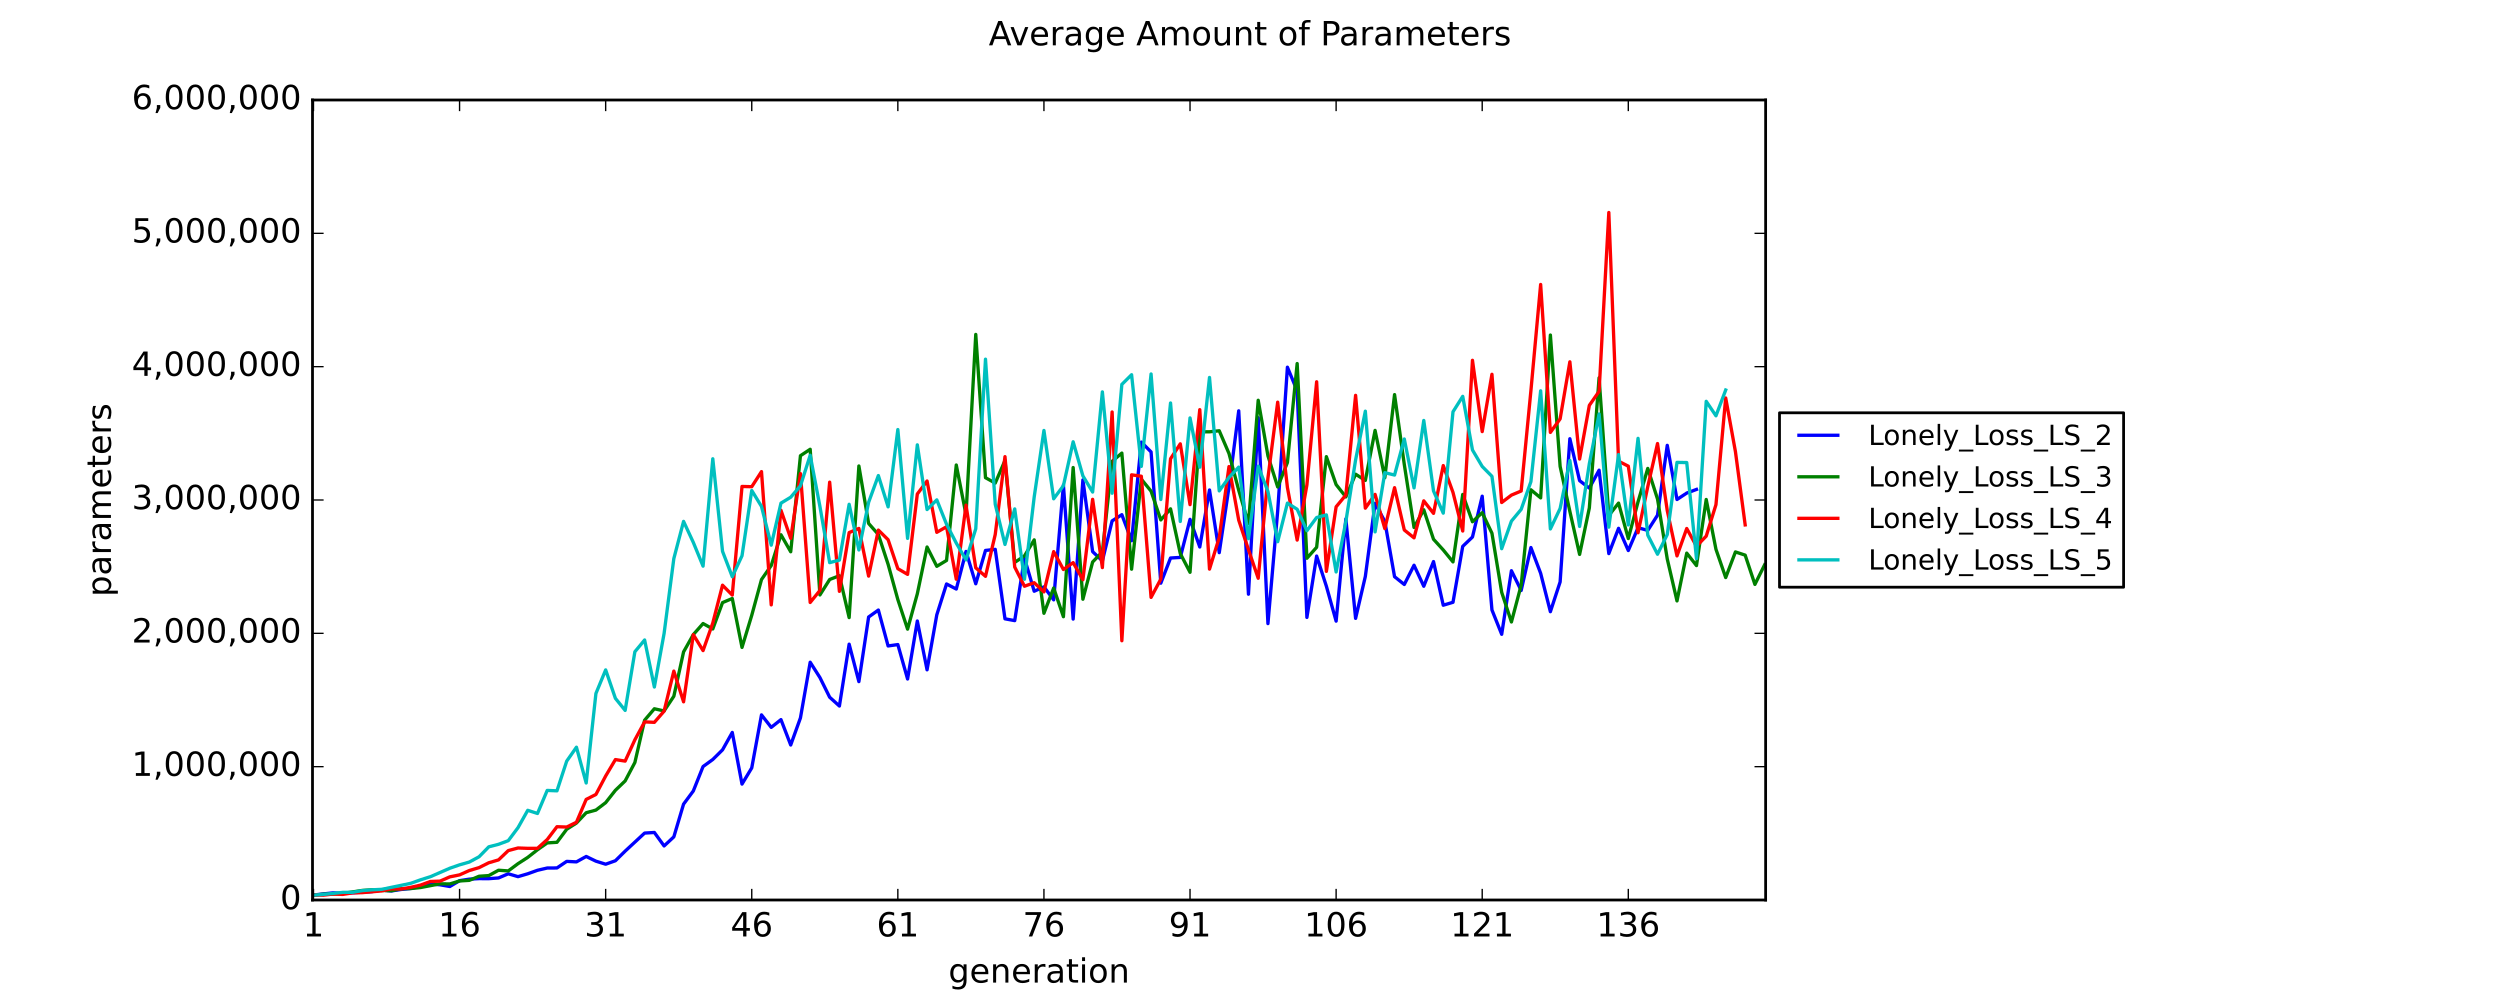 <?xml version="1.0" encoding="utf-8" standalone="no"?>
<!DOCTYPE svg PUBLIC "-//W3C//DTD SVG 1.1//EN"
  "http://www.w3.org/Graphics/SVG/1.1/DTD/svg11.dtd">
<!-- Created with matplotlib (https://matplotlib.org/) -->
<svg height="360pt" version="1.1" viewBox="0 0 900 360" width="900pt" xmlns="http://www.w3.org/2000/svg" xmlns:xlink="http://www.w3.org/1999/xlink">
 <defs>
  <style type="text/css">
*{stroke-linecap:butt;stroke-linejoin:round;}
  </style>
 </defs>
 <g id="figure_1">
  <g id="patch_1">
   <path d="M 0 360 
L 900 360 
L 900 0 
L 0 0 
z
" style="fill:#ffffff;"/>
  </g>
  <g id="axes_1">
   <g id="patch_2">
    <path d="M 112.5 324 
L 635.625 324 
L 635.625 36 
L 112.5 36 
z
" style="fill:#ffffff;"/>
   </g>
   <g id="line2d_1">
    <path clip-path="url(#p9ecda1e003)" d="M 112.851 322.206 
L 119.863 321.43 
L 123.369 321.621 
L 130.382 321.188 
L 133.888 320.985 
L 137.394 320.425 
L 140.9 320.743 
L 144.406 320.209 
L 147.913 319.84 
L 154.925 318.225 
L 158.431 318.53 
L 161.937 319.14 
L 165.444 317.042 
L 168.95 316.495 
L 172.456 316.304 
L 175.962 316.317 
L 179.468 316.062 
L 182.975 314.561 
L 186.481 315.592 
L 189.987 314.561 
L 193.493 313.302 
L 196.999 312.488 
L 200.506 312.462 
L 204.012 310.097 
L 207.518 310.275 
L 211.024 308.328 
L 214.53 310.02 
L 218.037 311.114 
L 221.543 309.868 
L 225.049 306.408 
L 232.061 299.908 
L 235.568 299.692 
L 239.074 304.538 
L 242.58 301.269 
L 246.086 289.477 
L 249.592 284.746 
L 253.099 275.956 
L 256.605 273.412 
L 260.111 269.94 
L 263.617 263.681 
L 267.123 282.265 
L 270.63 276.439 
L 274.136 257.359 
L 277.642 261.85 
L 281.148 259.064 
L 284.654 268.197 
L 288.161 258.441 
L 291.667 238.407 
L 295.173 243.927 
L 298.679 250.999 
L 302.185 254.167 
L 305.692 231.907 
L 309.198 245.377 
L 312.704 222.125 
L 316.21 219.619 
L 319.716 232.543 
L 323.223 232.047 
L 326.729 244.436 
L 330.235 223.562 
L 333.741 241.129 
L 337.247 221.336 
L 340.754 210.232 
L 344.26 212.051 
L 347.766 198.529 
L 351.272 210.156 
L 354.778 198.161 
L 358.285 197.766 
L 361.791 222.774 
L 365.297 223.422 
L 368.803 200.959 
L 372.309 212.839 
L 375.816 211.275 
L 379.322 215.943 
L 382.828 174.616 
L 386.334 222.863 
L 389.84 172.759 
L 393.347 198.593 
L 396.853 201.913 
L 400.359 187.527 
L 403.865 185.288 
L 407.371 194.663 
L 410.878 159.161 
L 414.384 162.697 
L 417.89 209.939 
L 421.396 200.883 
L 424.902 200.666 
L 428.409 186.967 
L 431.915 196.914 
L 435.421 176.397 
L 438.927 198.949 
L 442.433 175.341 
L 445.94 147.904 
L 449.446 213.908 
L 452.952 150.384 
L 456.458 224.491 
L 459.964 184.003 
L 463.471 132.195 
L 466.977 140.692 
L 470.483 222.265 
L 473.989 200.183 
L 477.495 211.046 
L 481.002 223.601 
L 484.508 186.814 
L 488.014 222.608 
L 491.52 207.522 
L 495.026 181.192 
L 498.533 187.692 
L 502.039 207.612 
L 505.545 210.41 
L 509.051 203.49 
L 512.557 211.046 
L 516.064 202.167 
L 519.57 217.877 
L 523.076 216.821 
L 526.582 196.685 
L 530.088 193.327 
L 533.595 178.635 
L 537.101 219.581 
L 540.607 228.345 
L 544.113 205.462 
L 547.619 212.572 
L 551.126 197.118 
L 554.632 206.39 
L 558.138 220.204 
L 561.644 209.494 
L 565.15 157.953 
L 568.657 173.039 
L 572.163 175.71 
L 575.669 169.273 
L 579.175 199.293 
L 582.681 190.198 
L 586.188 198.186 
L 589.694 189.982 
L 593.2 190.936 
L 596.706 185.466 
L 600.212 160.331 
L 603.719 179.818 
L 607.225 177.503 
L 610.731 176.193 
L 610.731 176.193 
" style="fill:none;stroke:#0000ff;stroke-linecap:square;stroke-width:1.2;"/>
   </g>
   <g id="line2d_2">
    <path clip-path="url(#p9ecda1e003)" d="M 112.851 322.27 
L 116.357 321.913 
L 119.863 321.863 
L 123.369 321.634 
L 130.382 320.565 
L 133.888 320.336 
L 137.394 320.565 
L 140.9 320.68 
L 144.406 319.955 
L 147.913 319.878 
L 151.419 319.509 
L 158.431 318.174 
L 161.937 318.225 
L 165.444 317.143 
L 168.95 316.927 
L 172.456 315.452 
L 175.962 315.21 
L 179.468 313.289 
L 182.975 313.531 
L 186.481 310.923 
L 189.987 308.659 
L 193.493 305.912 
L 196.999 303.444 
L 200.506 303.228 
L 204.012 298.534 
L 207.518 296.295 
L 211.024 292.581 
L 214.53 291.627 
L 218.037 288.956 
L 221.543 284.504 
L 225.049 281.133 
L 228.555 274.493 
L 232.061 259.267 
L 235.568 255.159 
L 239.074 255.935 
L 242.58 250.656 
L 246.086 234.68 
L 249.592 228.447 
L 253.099 224.478 
L 256.605 226.424 
L 260.111 216.935 
L 263.617 215.46 
L 267.123 233.064 
L 270.63 221.502 
L 274.136 208.642 
L 277.642 203.592 
L 281.148 192.513 
L 284.654 198.631 
L 288.161 164.058 
L 291.667 161.743 
L 295.173 214.175 
L 298.679 208.616 
L 302.185 207.255 
L 305.692 222.329 
L 309.198 167.76 
L 312.704 188.442 
L 316.21 192.424 
L 319.716 203.147 
L 323.223 215.841 
L 326.729 226.488 
L 330.235 213.768 
L 333.741 196.927 
L 337.247 203.872 
L 340.754 201.76 
L 344.26 167.404 
L 347.766 185.313 
L 351.272 120.403 
L 354.778 171.97 
L 358.285 173.916 
L 361.791 165.788 
L 365.297 202.46 
L 368.803 200.132 
L 372.309 194.357 
L 375.816 220.777 
L 379.322 211.682 
L 382.828 222.011 
L 386.334 168.319 
L 389.84 215.714 
L 393.347 202.32 
L 396.853 198.669 
L 400.359 166.081 
L 403.865 163.117 
L 407.371 204.902 
L 410.878 172.504 
L 414.384 176.816 
L 417.89 187.17 
L 421.396 183.189 
L 424.902 199.28 
L 428.409 206.022 
L 431.915 155.447 
L 435.421 155.447 
L 438.927 155.078 
L 442.433 163.257 
L 445.94 176.486 
L 449.446 188.455 
L 452.952 144.101 
L 456.458 164.096 
L 459.964 175.303 
L 463.471 166.5 
L 466.977 130.884 
L 470.483 200.972 
L 473.989 197.016 
L 477.495 164.402 
L 481.002 174.45 
L 484.508 178.89 
L 488.014 170.711 
L 491.52 172.95 
L 495.026 154.951 
L 498.533 171.97 
L 502.039 142.065 
L 505.545 167.2 
L 509.051 189.88 
L 512.557 183.52 
L 516.064 194.128 
L 519.57 197.982 
L 523.076 202.282 
L 526.582 178.012 
L 530.088 187.832 
L 533.595 184.576 
L 537.101 191.966 
L 540.607 213.234 
L 544.113 223.906 
L 547.619 210.664 
L 551.126 176.32 
L 554.632 179.233 
L 558.138 120.619 
L 561.644 167.9 
L 565.15 184.105 
L 568.657 199.585 
L 572.163 182.858 
L 575.669 136.023 
L 579.175 185.568 
L 582.681 181.116 
L 586.188 193.874 
L 589.694 180.658 
L 593.2 168.637 
L 596.706 179.64 
L 600.212 201.226 
L 603.719 216.325 
L 607.225 199.127 
L 610.731 203.605 
L 614.237 179.818 
L 617.743 197.741 
L 621.25 207.917 
L 624.756 198.695 
L 628.262 199.852 
L 631.768 210.384 
L 635.274 203.312 
L 635.274 203.312 
" style="fill:none;stroke:#008000;stroke-linecap:square;stroke-width:1.2;"/>
   </g>
   <g id="line2d_3">
    <path clip-path="url(#p9ecda1e003)" d="M 112.851 322.13 
L 116.357 322.27 
L 119.863 321.85 
L 123.369 321.99 
L 126.875 321.443 
L 130.382 321.354 
L 137.394 320.73 
L 140.9 319.98 
L 144.406 320.031 
L 147.913 319.433 
L 151.419 318.632 
L 154.925 317.334 
L 158.431 317.207 
L 161.937 315.668 
L 165.444 314.956 
L 168.95 313.391 
L 172.456 312.348 
L 175.962 310.593 
L 179.468 309.562 
L 182.975 306.217 
L 186.481 305.276 
L 189.987 305.403 
L 193.493 305.39 
L 196.999 302.236 
L 200.506 297.618 
L 204.012 297.733 
L 207.518 296.016 
L 211.024 287.786 
L 214.53 286.005 
L 218.037 279.365 
L 221.543 273.45 
L 225.049 273.997 
L 228.555 266.327 
L 232.061 259.878 
L 235.568 260.043 
L 239.074 256.011 
L 242.58 241.599 
L 246.086 252.653 
L 249.592 228.472 
L 253.099 234.209 
L 256.605 224.275 
L 260.111 210.677 
L 263.617 214.226 
L 267.123 175.125 
L 270.63 175.214 
L 274.136 169.782 
L 277.642 217.749 
L 281.148 183.698 
L 284.654 193.81 
L 288.161 170.507 
L 291.667 216.884 
L 295.173 212.56 
L 298.679 173.586 
L 302.185 212.878 
L 305.692 191.737 
L 309.198 190.236 
L 312.704 207.395 
L 316.21 190.834 
L 319.716 194.294 
L 323.223 204.724 
L 326.729 206.772 
L 330.235 177.834 
L 333.741 173.166 
L 337.247 191.635 
L 340.754 189.625 
L 344.26 208.515 
L 347.766 181.854 
L 351.272 204.419 
L 354.778 207.472 
L 358.285 192.411 
L 361.791 164.402 
L 365.297 204.139 
L 368.803 211.046 
L 372.309 209.774 
L 375.816 213.081 
L 379.322 198.58 
L 382.828 205.017 
L 386.334 202.549 
L 389.84 208.693 
L 393.347 179.767 
L 396.853 204.33 
L 400.359 148.324 
L 403.865 230.66 
L 407.371 170.94 
L 410.878 171.449 
L 414.384 215.053 
L 417.89 208.489 
L 421.396 165.165 
L 424.902 159.784 
L 428.409 181.663 
L 431.915 147.484 
L 435.421 204.877 
L 438.927 193.518 
L 442.433 167.976 
L 445.94 187.247 
L 449.446 197.893 
L 452.952 208.171 
L 456.458 172.072 
L 459.964 144.787 
L 463.471 175.506 
L 466.977 194.421 
L 470.483 174.565 
L 473.989 137.448 
L 477.495 205.691 
L 481.002 182.451 
L 484.508 178.203 
L 488.014 142.332 
L 491.52 182.935 
L 495.026 177.987 
L 498.533 190.287 
L 502.039 175.57 
L 505.545 190.796 
L 509.051 193.62 
L 512.557 180.314 
L 516.064 184.805 
L 519.57 167.607 
L 523.076 177.274 
L 526.582 191.165 
L 530.088 129.714 
L 533.595 155.37 
L 537.101 134.751 
L 540.607 180.9 
L 544.113 178.241 
L 547.619 176.766 
L 551.126 140.653 
L 554.632 102.417 
L 558.138 155.663 
L 561.644 150.791 
L 565.15 130.261 
L 568.657 165.254 
L 572.163 145.932 
L 575.669 140.895 
L 579.175 76.506 
L 582.681 166.03 
L 586.188 167.823 
L 589.694 191.788 
L 593.2 175.188 
L 596.706 159.683 
L 600.212 183.812 
L 603.719 200.119 
L 607.225 190.261 
L 610.731 196.634 
L 614.237 193.009 
L 617.743 181.675 
L 621.25 143.274 
L 624.756 162.595 
L 628.262 188.964 
L 628.262 188.964 
" style="fill:none;stroke:#ff0000;stroke-linecap:square;stroke-width:1.2;"/>
   </g>
   <g id="line2d_4">
    <path clip-path="url(#p9ecda1e003)" d="M 112.851 322.231 
L 116.357 322.002 
L 123.369 321.252 
L 126.875 321.227 
L 130.382 320.629 
L 133.888 320.336 
L 137.394 320.158 
L 144.406 318.721 
L 147.913 317.983 
L 151.419 316.724 
L 154.925 315.617 
L 161.937 312.564 
L 165.444 311.343 
L 168.95 310.338 
L 172.456 308.443 
L 175.962 304.856 
L 179.468 303.953 
L 182.975 302.643 
L 186.481 297.962 
L 189.987 291.716 
L 193.493 292.848 
L 196.999 284.555 
L 200.506 284.695 
L 204.012 274.01 
L 207.518 268.998 
L 211.024 281.871 
L 214.53 249.651 
L 218.037 241.167 
L 221.543 251.406 
L 225.049 255.744 
L 228.555 234.629 
L 232.061 230.393 
L 235.568 247.323 
L 239.074 228.04 
L 242.58 201.086 
L 246.086 187.705 
L 249.592 195.273 
L 253.099 203.808 
L 256.605 165.165 
L 260.111 198.479 
L 263.617 207.624 
L 267.123 200.081 
L 270.63 176.575 
L 274.136 182.311 
L 277.642 196.253 
L 281.148 181.128 
L 284.654 179.004 
L 288.161 174.896 
L 291.667 163.893 
L 295.173 182.337 
L 298.679 202.549 
L 302.185 201.633 
L 305.692 181.548 
L 309.198 197.982 
L 312.704 180.823 
L 316.21 171.207 
L 319.716 182.464 
L 323.223 154.645 
L 326.729 193.81 
L 330.235 160.153 
L 333.741 183.431 
L 337.247 179.958 
L 340.754 188.735 
L 344.26 195.515 
L 347.766 201.544 
L 351.272 190.376 
L 354.778 129.307 
L 358.285 181.523 
L 361.791 195.998 
L 365.297 183.215 
L 368.803 208.527 
L 372.309 178.915 
L 375.816 154.976 
L 379.322 179.564 
L 382.828 174.858 
L 386.334 159.047 
L 389.84 171.321 
L 393.347 177.134 
L 396.853 141.086 
L 400.359 177.554 
L 403.865 138.389 
L 407.371 134.904 
L 410.878 167.887 
L 414.384 134.637 
L 417.89 179.818 
L 421.396 145.08 
L 424.902 187.717 
L 428.409 150.461 
L 431.915 168.18 
L 435.421 135.896 
L 438.927 176.715 
L 442.433 171.881 
L 445.94 168.167 
L 449.446 193.912 
L 452.952 167.823 
L 456.458 176.944 
L 459.964 195.006 
L 463.471 181.128 
L 466.977 183.329 
L 470.483 191.05 
L 473.989 186.306 
L 477.495 185.364 
L 481.002 205.894 
L 484.508 187.756 
L 488.014 165.572 
L 491.52 148.031 
L 495.026 191.47 
L 498.533 170.164 
L 502.039 171.016 
L 505.545 158.042 
L 509.051 175.633 
L 512.557 151.376 
L 516.064 176.74 
L 519.57 184.728 
L 523.076 148.247 
L 526.582 142.689 
L 530.088 161.985 
L 533.595 167.925 
L 537.101 171.474 
L 540.607 197.525 
L 544.113 187.603 
L 547.619 183.38 
L 551.126 173.395 
L 554.632 140.704 
L 558.138 190.414 
L 561.644 183.049 
L 565.15 165.763 
L 568.657 189.511 
L 572.163 166.933 
L 575.669 149.023 
L 579.175 189.765 
L 582.681 163.651 
L 586.188 188.977 
L 589.694 157.813 
L 593.2 192.653 
L 596.706 199.522 
L 600.212 192.437 
L 603.719 166.462 
L 607.225 166.526 
L 610.731 201.099 
L 614.237 144.482 
L 617.743 149.685 
L 621.25 140.412 
L 621.25 140.412 
" style="fill:none;stroke:#00bfbf;stroke-linecap:square;stroke-width:1.2;"/>
   </g>
   <g id="patch_3">
    <path d="M 112.5 324 
L 112.5 36 
" style="fill:none;stroke:#000000;stroke-linecap:square;stroke-linejoin:miter;"/>
   </g>
   <g id="patch_4">
    <path d="M 635.625 324 
L 635.625 36 
" style="fill:none;stroke:#000000;stroke-linecap:square;stroke-linejoin:miter;"/>
   </g>
   <g id="patch_5">
    <path d="M 112.5 324 
L 635.625 324 
" style="fill:none;stroke:#000000;stroke-linecap:square;stroke-linejoin:miter;"/>
   </g>
   <g id="patch_6">
    <path d="M 112.5 36 
L 635.625 36 
" style="fill:none;stroke:#000000;stroke-linecap:square;stroke-linejoin:miter;"/>
   </g>
   <g id="matplotlib.axis_1">
    <g id="xtick_1">
     <g id="line2d_5">
      <defs>
       <path d="M 0 0 
L 0 -4 
" id="mc760bd172d" style="stroke:#000000;stroke-width:0.5;"/>
      </defs>
      <g>
       <use style="stroke:#000000;stroke-width:0.5;" x="112.851" xlink:href="#mc760bd172d" y="324"/>
      </g>
     </g>
     <g id="line2d_6">
      <defs>
       <path d="M 0 0 
L 0 4 
" id="md6ac94a7f9" style="stroke:#000000;stroke-width:0.5;"/>
      </defs>
      <g>
       <use style="stroke:#000000;stroke-width:0.5;" x="112.851" xlink:href="#md6ac94a7f9" y="36"/>
      </g>
     </g>
     <g id="text_1">
      <!-- 1 -->
      <defs>
       <path d="M 12.406 8.297 
L 28.516 8.297 
L 28.516 63.922 
L 10.984 60.406 
L 10.984 69.391 
L 28.422 72.906 
L 38.281 72.906 
L 38.281 8.297 
L 54.391 8.297 
L 54.391 0 
L 12.406 0 
z
" id="DejaVuSans-49"/>
      </defs>
      <g transform="translate(109.033 337.118)scale(0.12 -0.12)">
       <use xlink:href="#DejaVuSans-49"/>
      </g>
     </g>
    </g>
    <g id="xtick_2">
     <g id="line2d_7">
      <g>
       <use style="stroke:#000000;stroke-width:0.5;" x="165.444" xlink:href="#mc760bd172d" y="324"/>
      </g>
     </g>
     <g id="line2d_8">
      <g>
       <use style="stroke:#000000;stroke-width:0.5;" x="165.444" xlink:href="#md6ac94a7f9" y="36"/>
      </g>
     </g>
     <g id="text_2">
      <!-- 16 -->
      <defs>
       <path d="M 33.016 40.375 
Q 26.375 40.375 22.484 35.828 
Q 18.609 31.297 18.609 23.391 
Q 18.609 15.531 22.484 10.953 
Q 26.375 6.391 33.016 6.391 
Q 39.656 6.391 43.531 10.953 
Q 47.406 15.531 47.406 23.391 
Q 47.406 31.297 43.531 35.828 
Q 39.656 40.375 33.016 40.375 
z
M 52.594 71.297 
L 52.594 62.312 
Q 48.875 64.062 45.094 64.984 
Q 41.312 65.922 37.594 65.922 
Q 27.828 65.922 22.672 59.328 
Q 17.531 52.734 16.797 39.406 
Q 19.672 43.656 24.016 45.922 
Q 28.375 48.188 33.594 48.188 
Q 44.578 48.188 50.953 41.516 
Q 57.328 34.859 57.328 23.391 
Q 57.328 12.156 50.688 5.359 
Q 44.047 -1.422 33.016 -1.422 
Q 20.359 -1.422 13.672 8.266 
Q 6.984 17.969 6.984 36.375 
Q 6.984 53.656 15.188 63.938 
Q 23.391 74.219 37.203 74.219 
Q 40.922 74.219 44.703 73.484 
Q 48.484 72.75 52.594 71.297 
z
" id="DejaVuSans-54"/>
      </defs>
      <g transform="translate(157.809 337.118)scale(0.12 -0.12)">
       <use xlink:href="#DejaVuSans-49"/>
       <use x="63.623" xlink:href="#DejaVuSans-54"/>
      </g>
     </g>
    </g>
    <g id="xtick_3">
     <g id="line2d_9">
      <g>
       <use style="stroke:#000000;stroke-width:0.5;" x="218.037" xlink:href="#mc760bd172d" y="324"/>
      </g>
     </g>
     <g id="line2d_10">
      <g>
       <use style="stroke:#000000;stroke-width:0.5;" x="218.037" xlink:href="#md6ac94a7f9" y="36"/>
      </g>
     </g>
     <g id="text_3">
      <!-- 31 -->
      <defs>
       <path d="M 40.578 39.312 
Q 47.656 37.797 51.625 33 
Q 55.609 28.219 55.609 21.188 
Q 55.609 10.406 48.188 4.484 
Q 40.766 -1.422 27.094 -1.422 
Q 22.516 -1.422 17.656 -0.516 
Q 12.797 0.391 7.625 2.203 
L 7.625 11.719 
Q 11.719 9.328 16.594 8.109 
Q 21.484 6.891 26.812 6.891 
Q 36.078 6.891 40.938 10.547 
Q 45.797 14.203 45.797 21.188 
Q 45.797 27.641 41.281 31.266 
Q 36.766 34.906 28.719 34.906 
L 20.219 34.906 
L 20.219 43.016 
L 29.109 43.016 
Q 36.375 43.016 40.234 45.922 
Q 44.094 48.828 44.094 54.297 
Q 44.094 59.906 40.109 62.906 
Q 36.141 65.922 28.719 65.922 
Q 24.656 65.922 20.016 65.031 
Q 15.375 64.156 9.812 62.312 
L 9.812 71.094 
Q 15.438 72.656 20.344 73.438 
Q 25.25 74.219 29.594 74.219 
Q 40.828 74.219 47.359 69.109 
Q 53.906 64.016 53.906 55.328 
Q 53.906 49.266 50.438 45.094 
Q 46.969 40.922 40.578 39.312 
z
" id="DejaVuSans-51"/>
      </defs>
      <g transform="translate(210.402 337.118)scale(0.12 -0.12)">
       <use xlink:href="#DejaVuSans-51"/>
       <use x="63.623" xlink:href="#DejaVuSans-49"/>
      </g>
     </g>
    </g>
    <g id="xtick_4">
     <g id="line2d_11">
      <g>
       <use style="stroke:#000000;stroke-width:0.5;" x="270.63" xlink:href="#mc760bd172d" y="324"/>
      </g>
     </g>
     <g id="line2d_12">
      <g>
       <use style="stroke:#000000;stroke-width:0.5;" x="270.63" xlink:href="#md6ac94a7f9" y="36"/>
      </g>
     </g>
     <g id="text_4">
      <!-- 46 -->
      <defs>
       <path d="M 37.797 64.312 
L 12.891 25.391 
L 37.797 25.391 
z
M 35.203 72.906 
L 47.609 72.906 
L 47.609 25.391 
L 58.016 25.391 
L 58.016 17.188 
L 47.609 17.188 
L 47.609 0 
L 37.797 0 
L 37.797 17.188 
L 4.891 17.188 
L 4.891 26.703 
z
" id="DejaVuSans-52"/>
      </defs>
      <g transform="translate(262.995 337.118)scale(0.12 -0.12)">
       <use xlink:href="#DejaVuSans-52"/>
       <use x="63.623" xlink:href="#DejaVuSans-54"/>
      </g>
     </g>
    </g>
    <g id="xtick_5">
     <g id="line2d_13">
      <g>
       <use style="stroke:#000000;stroke-width:0.5;" x="323.223" xlink:href="#mc760bd172d" y="324"/>
      </g>
     </g>
     <g id="line2d_14">
      <g>
       <use style="stroke:#000000;stroke-width:0.5;" x="323.223" xlink:href="#md6ac94a7f9" y="36"/>
      </g>
     </g>
     <g id="text_5">
      <!-- 61 -->
      <g transform="translate(315.588 337.118)scale(0.12 -0.12)">
       <use xlink:href="#DejaVuSans-54"/>
       <use x="63.623" xlink:href="#DejaVuSans-49"/>
      </g>
     </g>
    </g>
    <g id="xtick_6">
     <g id="line2d_15">
      <g>
       <use style="stroke:#000000;stroke-width:0.5;" x="375.816" xlink:href="#mc760bd172d" y="324"/>
      </g>
     </g>
     <g id="line2d_16">
      <g>
       <use style="stroke:#000000;stroke-width:0.5;" x="375.816" xlink:href="#md6ac94a7f9" y="36"/>
      </g>
     </g>
     <g id="text_6">
      <!-- 76 -->
      <defs>
       <path d="M 8.203 72.906 
L 55.078 72.906 
L 55.078 68.703 
L 28.609 0 
L 18.312 0 
L 43.219 64.594 
L 8.203 64.594 
z
" id="DejaVuSans-55"/>
      </defs>
      <g transform="translate(368.181 337.118)scale(0.12 -0.12)">
       <use xlink:href="#DejaVuSans-55"/>
       <use x="63.623" xlink:href="#DejaVuSans-54"/>
      </g>
     </g>
    </g>
    <g id="xtick_7">
     <g id="line2d_17">
      <g>
       <use style="stroke:#000000;stroke-width:0.5;" x="428.409" xlink:href="#mc760bd172d" y="324"/>
      </g>
     </g>
     <g id="line2d_18">
      <g>
       <use style="stroke:#000000;stroke-width:0.5;" x="428.409" xlink:href="#md6ac94a7f9" y="36"/>
      </g>
     </g>
     <g id="text_7">
      <!-- 91 -->
      <defs>
       <path d="M 10.984 1.516 
L 10.984 10.5 
Q 14.703 8.734 18.5 7.812 
Q 22.312 6.891 25.984 6.891 
Q 35.75 6.891 40.891 13.453 
Q 46.047 20.016 46.781 33.406 
Q 43.953 29.203 39.594 26.953 
Q 35.25 24.703 29.984 24.703 
Q 19.047 24.703 12.672 31.312 
Q 6.297 37.938 6.297 49.422 
Q 6.297 60.641 12.938 67.422 
Q 19.578 74.219 30.609 74.219 
Q 43.266 74.219 49.922 64.516 
Q 56.594 54.828 56.594 36.375 
Q 56.594 19.141 48.406 8.859 
Q 40.234 -1.422 26.422 -1.422 
Q 22.703 -1.422 18.891 -0.688 
Q 15.094 0.047 10.984 1.516 
z
M 30.609 32.422 
Q 37.25 32.422 41.125 36.953 
Q 45.016 41.5 45.016 49.422 
Q 45.016 57.281 41.125 61.844 
Q 37.25 66.406 30.609 66.406 
Q 23.969 66.406 20.094 61.844 
Q 16.219 57.281 16.219 49.422 
Q 16.219 41.5 20.094 36.953 
Q 23.969 32.422 30.609 32.422 
z
" id="DejaVuSans-57"/>
      </defs>
      <g transform="translate(420.774 337.118)scale(0.12 -0.12)">
       <use xlink:href="#DejaVuSans-57"/>
       <use x="63.623" xlink:href="#DejaVuSans-49"/>
      </g>
     </g>
    </g>
    <g id="xtick_8">
     <g id="line2d_19">
      <g>
       <use style="stroke:#000000;stroke-width:0.5;" x="481.002" xlink:href="#mc760bd172d" y="324"/>
      </g>
     </g>
     <g id="line2d_20">
      <g>
       <use style="stroke:#000000;stroke-width:0.5;" x="481.002" xlink:href="#md6ac94a7f9" y="36"/>
      </g>
     </g>
     <g id="text_8">
      <!-- 106 -->
      <defs>
       <path d="M 31.781 66.406 
Q 24.172 66.406 20.328 58.906 
Q 16.5 51.422 16.5 36.375 
Q 16.5 21.391 20.328 13.891 
Q 24.172 6.391 31.781 6.391 
Q 39.453 6.391 43.281 13.891 
Q 47.125 21.391 47.125 36.375 
Q 47.125 51.422 43.281 58.906 
Q 39.453 66.406 31.781 66.406 
z
M 31.781 74.219 
Q 44.047 74.219 50.516 64.516 
Q 56.984 54.828 56.984 36.375 
Q 56.984 17.969 50.516 8.266 
Q 44.047 -1.422 31.781 -1.422 
Q 19.531 -1.422 13.062 8.266 
Q 6.594 17.969 6.594 36.375 
Q 6.594 54.828 13.062 64.516 
Q 19.531 74.219 31.781 74.219 
z
" id="DejaVuSans-48"/>
      </defs>
      <g transform="translate(469.549 337.118)scale(0.12 -0.12)">
       <use xlink:href="#DejaVuSans-49"/>
       <use x="63.623" xlink:href="#DejaVuSans-48"/>
       <use x="127.246" xlink:href="#DejaVuSans-54"/>
      </g>
     </g>
    </g>
    <g id="xtick_9">
     <g id="line2d_21">
      <g>
       <use style="stroke:#000000;stroke-width:0.5;" x="533.595" xlink:href="#mc760bd172d" y="324"/>
      </g>
     </g>
     <g id="line2d_22">
      <g>
       <use style="stroke:#000000;stroke-width:0.5;" x="533.595" xlink:href="#md6ac94a7f9" y="36"/>
      </g>
     </g>
     <g id="text_9">
      <!-- 121 -->
      <defs>
       <path d="M 19.188 8.297 
L 53.609 8.297 
L 53.609 0 
L 7.328 0 
L 7.328 8.297 
Q 12.938 14.109 22.625 23.891 
Q 32.328 33.688 34.812 36.531 
Q 39.547 41.844 41.422 45.531 
Q 43.312 49.219 43.312 52.781 
Q 43.312 58.594 39.234 62.25 
Q 35.156 65.922 28.609 65.922 
Q 23.969 65.922 18.812 64.312 
Q 13.672 62.703 7.812 59.422 
L 7.812 69.391 
Q 13.766 71.781 18.938 73 
Q 24.125 74.219 28.422 74.219 
Q 39.75 74.219 46.484 68.547 
Q 53.219 62.891 53.219 53.422 
Q 53.219 48.922 51.531 44.891 
Q 49.859 40.875 45.406 35.406 
Q 44.188 33.984 37.641 27.219 
Q 31.109 20.453 19.188 8.297 
z
" id="DejaVuSans-50"/>
      </defs>
      <g transform="translate(522.142 337.118)scale(0.12 -0.12)">
       <use xlink:href="#DejaVuSans-49"/>
       <use x="63.623" xlink:href="#DejaVuSans-50"/>
       <use x="127.246" xlink:href="#DejaVuSans-49"/>
      </g>
     </g>
    </g>
    <g id="xtick_10">
     <g id="line2d_23">
      <g>
       <use style="stroke:#000000;stroke-width:0.5;" x="586.188" xlink:href="#mc760bd172d" y="324"/>
      </g>
     </g>
     <g id="line2d_24">
      <g>
       <use style="stroke:#000000;stroke-width:0.5;" x="586.188" xlink:href="#md6ac94a7f9" y="36"/>
      </g>
     </g>
     <g id="text_10">
      <!-- 136 -->
      <g transform="translate(574.735 337.118)scale(0.12 -0.12)">
       <use xlink:href="#DejaVuSans-49"/>
       <use x="63.623" xlink:href="#DejaVuSans-51"/>
       <use x="127.246" xlink:href="#DejaVuSans-54"/>
      </g>
     </g>
    </g>
    <g id="text_11">
     <!-- generation -->
     <defs>
      <path d="M 45.406 27.984 
Q 45.406 37.75 41.375 43.109 
Q 37.359 48.484 30.078 48.484 
Q 22.859 48.484 18.828 43.109 
Q 14.797 37.75 14.797 27.984 
Q 14.797 18.266 18.828 12.891 
Q 22.859 7.516 30.078 7.516 
Q 37.359 7.516 41.375 12.891 
Q 45.406 18.266 45.406 27.984 
z
M 54.391 6.781 
Q 54.391 -7.172 48.188 -13.984 
Q 42 -20.797 29.203 -20.797 
Q 24.469 -20.797 20.266 -20.094 
Q 16.062 -19.391 12.109 -17.922 
L 12.109 -9.188 
Q 16.062 -11.328 19.922 -12.344 
Q 23.781 -13.375 27.781 -13.375 
Q 36.625 -13.375 41.016 -8.766 
Q 45.406 -4.156 45.406 5.172 
L 45.406 9.625 
Q 42.625 4.781 38.281 2.391 
Q 33.938 0 27.875 0 
Q 17.828 0 11.672 7.656 
Q 5.516 15.328 5.516 27.984 
Q 5.516 40.672 11.672 48.328 
Q 17.828 56 27.875 56 
Q 33.938 56 38.281 53.609 
Q 42.625 51.219 45.406 46.391 
L 45.406 54.688 
L 54.391 54.688 
z
" id="DejaVuSans-103"/>
      <path d="M 56.203 29.594 
L 56.203 25.203 
L 14.891 25.203 
Q 15.484 15.922 20.484 11.062 
Q 25.484 6.203 34.422 6.203 
Q 39.594 6.203 44.453 7.469 
Q 49.312 8.734 54.109 11.281 
L 54.109 2.781 
Q 49.266 0.734 44.188 -0.344 
Q 39.109 -1.422 33.891 -1.422 
Q 20.797 -1.422 13.156 6.188 
Q 5.516 13.812 5.516 26.812 
Q 5.516 40.234 12.766 48.109 
Q 20.016 56 32.328 56 
Q 43.359 56 49.781 48.891 
Q 56.203 41.797 56.203 29.594 
z
M 47.219 32.234 
Q 47.125 39.594 43.094 43.984 
Q 39.062 48.391 32.422 48.391 
Q 24.906 48.391 20.391 44.141 
Q 15.875 39.891 15.188 32.172 
z
" id="DejaVuSans-101"/>
      <path d="M 54.891 33.016 
L 54.891 0 
L 45.906 0 
L 45.906 32.719 
Q 45.906 40.484 42.875 44.328 
Q 39.844 48.188 33.797 48.188 
Q 26.516 48.188 22.312 43.547 
Q 18.109 38.922 18.109 30.906 
L 18.109 0 
L 9.078 0 
L 9.078 54.688 
L 18.109 54.688 
L 18.109 46.188 
Q 21.344 51.125 25.703 53.562 
Q 30.078 56 35.797 56 
Q 45.219 56 50.047 50.172 
Q 54.891 44.344 54.891 33.016 
z
" id="DejaVuSans-110"/>
      <path d="M 41.109 46.297 
Q 39.594 47.172 37.812 47.578 
Q 36.031 48 33.891 48 
Q 26.266 48 22.188 43.047 
Q 18.109 38.094 18.109 28.812 
L 18.109 0 
L 9.078 0 
L 9.078 54.688 
L 18.109 54.688 
L 18.109 46.188 
Q 20.953 51.172 25.484 53.578 
Q 30.031 56 36.531 56 
Q 37.453 56 38.578 55.875 
Q 39.703 55.766 41.062 55.516 
z
" id="DejaVuSans-114"/>
      <path d="M 34.281 27.484 
Q 23.391 27.484 19.188 25 
Q 14.984 22.516 14.984 16.5 
Q 14.984 11.719 18.141 8.906 
Q 21.297 6.109 26.703 6.109 
Q 34.188 6.109 38.703 11.406 
Q 43.219 16.703 43.219 25.484 
L 43.219 27.484 
z
M 52.203 31.203 
L 52.203 0 
L 43.219 0 
L 43.219 8.297 
Q 40.141 3.328 35.547 0.953 
Q 30.953 -1.422 24.312 -1.422 
Q 15.922 -1.422 10.953 3.297 
Q 6 8.016 6 15.922 
Q 6 25.141 12.172 29.828 
Q 18.359 34.516 30.609 34.516 
L 43.219 34.516 
L 43.219 35.406 
Q 43.219 41.609 39.141 45 
Q 35.062 48.391 27.688 48.391 
Q 23 48.391 18.547 47.266 
Q 14.109 46.141 10.016 43.891 
L 10.016 52.203 
Q 14.938 54.109 19.578 55.047 
Q 24.219 56 28.609 56 
Q 40.484 56 46.344 49.844 
Q 52.203 43.703 52.203 31.203 
z
" id="DejaVuSans-97"/>
      <path d="M 18.312 70.219 
L 18.312 54.688 
L 36.812 54.688 
L 36.812 47.703 
L 18.312 47.703 
L 18.312 18.016 
Q 18.312 11.328 20.141 9.422 
Q 21.969 7.516 27.594 7.516 
L 36.812 7.516 
L 36.812 0 
L 27.594 0 
Q 17.188 0 13.234 3.875 
Q 9.281 7.766 9.281 18.016 
L 9.281 47.703 
L 2.688 47.703 
L 2.688 54.688 
L 9.281 54.688 
L 9.281 70.219 
z
" id="DejaVuSans-116"/>
      <path d="M 9.422 54.688 
L 18.406 54.688 
L 18.406 0 
L 9.422 0 
z
M 9.422 75.984 
L 18.406 75.984 
L 18.406 64.594 
L 9.422 64.594 
z
" id="DejaVuSans-105"/>
      <path d="M 30.609 48.391 
Q 23.391 48.391 19.188 42.75 
Q 14.984 37.109 14.984 27.297 
Q 14.984 17.484 19.156 11.844 
Q 23.344 6.203 30.609 6.203 
Q 37.797 6.203 41.984 11.859 
Q 46.188 17.531 46.188 27.297 
Q 46.188 37.016 41.984 42.703 
Q 37.797 48.391 30.609 48.391 
z
M 30.609 56 
Q 42.328 56 49.016 48.375 
Q 55.719 40.766 55.719 27.297 
Q 55.719 13.875 49.016 6.219 
Q 42.328 -1.422 30.609 -1.422 
Q 18.844 -1.422 12.172 6.219 
Q 5.516 13.875 5.516 27.297 
Q 5.516 40.766 12.172 48.375 
Q 18.844 56 30.609 56 
z
" id="DejaVuSans-111"/>
     </defs>
     <g transform="translate(341.431 353.732)scale(0.12 -0.12)">
      <use xlink:href="#DejaVuSans-103"/>
      <use x="63.477" xlink:href="#DejaVuSans-101"/>
      <use x="125" xlink:href="#DejaVuSans-110"/>
      <use x="188.379" xlink:href="#DejaVuSans-101"/>
      <use x="249.902" xlink:href="#DejaVuSans-114"/>
      <use x="291.016" xlink:href="#DejaVuSans-97"/>
      <use x="352.295" xlink:href="#DejaVuSans-116"/>
      <use x="391.504" xlink:href="#DejaVuSans-105"/>
      <use x="419.287" xlink:href="#DejaVuSans-111"/>
      <use x="480.469" xlink:href="#DejaVuSans-110"/>
     </g>
    </g>
   </g>
   <g id="matplotlib.axis_2">
    <g id="ytick_1">
     <g id="line2d_25">
      <defs>
       <path d="M 0 0 
L 4 0 
" id="md40f396681" style="stroke:#000000;stroke-width:0.5;"/>
      </defs>
      <g>
       <use style="stroke:#000000;stroke-width:0.5;" x="112.5" xlink:href="#md40f396681" y="324"/>
      </g>
     </g>
     <g id="line2d_26">
      <defs>
       <path d="M 0 0 
L -4 0 
" id="me3bef399fb" style="stroke:#000000;stroke-width:0.5;"/>
      </defs>
      <g>
       <use style="stroke:#000000;stroke-width:0.5;" x="635.625" xlink:href="#me3bef399fb" y="324"/>
      </g>
     </g>
     <g id="text_12">
      <!-- 0 -->
      <g transform="translate(100.865 327.311)scale(0.12 -0.12)">
       <use xlink:href="#DejaVuSans-48"/>
      </g>
     </g>
    </g>
    <g id="ytick_2">
     <g id="line2d_27">
      <g>
       <use style="stroke:#000000;stroke-width:0.5;" x="112.5" xlink:href="#md40f396681" y="276"/>
      </g>
     </g>
     <g id="line2d_28">
      <g>
       <use style="stroke:#000000;stroke-width:0.5;" x="635.625" xlink:href="#me3bef399fb" y="276"/>
      </g>
     </g>
     <g id="text_13">
      <!-- 1,000,000 -->
      <defs>
       <path d="M 11.719 12.406 
L 22.016 12.406 
L 22.016 4 
L 14.016 -11.625 
L 7.719 -11.625 
L 11.719 4 
z
" id="DejaVuSans-44"/>
      </defs>
      <g transform="translate(47.428 279.311)scale(0.12 -0.12)">
       <use xlink:href="#DejaVuSans-49"/>
       <use x="63.623" xlink:href="#DejaVuSans-44"/>
       <use x="95.41" xlink:href="#DejaVuSans-48"/>
       <use x="159.033" xlink:href="#DejaVuSans-48"/>
       <use x="222.656" xlink:href="#DejaVuSans-48"/>
       <use x="286.279" xlink:href="#DejaVuSans-44"/>
       <use x="318.066" xlink:href="#DejaVuSans-48"/>
       <use x="381.689" xlink:href="#DejaVuSans-48"/>
       <use x="445.312" xlink:href="#DejaVuSans-48"/>
      </g>
     </g>
    </g>
    <g id="ytick_3">
     <g id="line2d_29">
      <g>
       <use style="stroke:#000000;stroke-width:0.5;" x="112.5" xlink:href="#md40f396681" y="228"/>
      </g>
     </g>
     <g id="line2d_30">
      <g>
       <use style="stroke:#000000;stroke-width:0.5;" x="635.625" xlink:href="#me3bef399fb" y="228"/>
      </g>
     </g>
     <g id="text_14">
      <!-- 2,000,000 -->
      <g transform="translate(47.428 231.311)scale(0.12 -0.12)">
       <use xlink:href="#DejaVuSans-50"/>
       <use x="63.623" xlink:href="#DejaVuSans-44"/>
       <use x="95.41" xlink:href="#DejaVuSans-48"/>
       <use x="159.033" xlink:href="#DejaVuSans-48"/>
       <use x="222.656" xlink:href="#DejaVuSans-48"/>
       <use x="286.279" xlink:href="#DejaVuSans-44"/>
       <use x="318.066" xlink:href="#DejaVuSans-48"/>
       <use x="381.689" xlink:href="#DejaVuSans-48"/>
       <use x="445.312" xlink:href="#DejaVuSans-48"/>
      </g>
     </g>
    </g>
    <g id="ytick_4">
     <g id="line2d_31">
      <g>
       <use style="stroke:#000000;stroke-width:0.5;" x="112.5" xlink:href="#md40f396681" y="180"/>
      </g>
     </g>
     <g id="line2d_32">
      <g>
       <use style="stroke:#000000;stroke-width:0.5;" x="635.625" xlink:href="#me3bef399fb" y="180"/>
      </g>
     </g>
     <g id="text_15">
      <!-- 3,000,000 -->
      <g transform="translate(47.428 183.311)scale(0.12 -0.12)">
       <use xlink:href="#DejaVuSans-51"/>
       <use x="63.623" xlink:href="#DejaVuSans-44"/>
       <use x="95.41" xlink:href="#DejaVuSans-48"/>
       <use x="159.033" xlink:href="#DejaVuSans-48"/>
       <use x="222.656" xlink:href="#DejaVuSans-48"/>
       <use x="286.279" xlink:href="#DejaVuSans-44"/>
       <use x="318.066" xlink:href="#DejaVuSans-48"/>
       <use x="381.689" xlink:href="#DejaVuSans-48"/>
       <use x="445.312" xlink:href="#DejaVuSans-48"/>
      </g>
     </g>
    </g>
    <g id="ytick_5">
     <g id="line2d_33">
      <g>
       <use style="stroke:#000000;stroke-width:0.5;" x="112.5" xlink:href="#md40f396681" y="132"/>
      </g>
     </g>
     <g id="line2d_34">
      <g>
       <use style="stroke:#000000;stroke-width:0.5;" x="635.625" xlink:href="#me3bef399fb" y="132"/>
      </g>
     </g>
     <g id="text_16">
      <!-- 4,000,000 -->
      <g transform="translate(47.428 135.311)scale(0.12 -0.12)">
       <use xlink:href="#DejaVuSans-52"/>
       <use x="63.623" xlink:href="#DejaVuSans-44"/>
       <use x="95.41" xlink:href="#DejaVuSans-48"/>
       <use x="159.033" xlink:href="#DejaVuSans-48"/>
       <use x="222.656" xlink:href="#DejaVuSans-48"/>
       <use x="286.279" xlink:href="#DejaVuSans-44"/>
       <use x="318.066" xlink:href="#DejaVuSans-48"/>
       <use x="381.689" xlink:href="#DejaVuSans-48"/>
       <use x="445.312" xlink:href="#DejaVuSans-48"/>
      </g>
     </g>
    </g>
    <g id="ytick_6">
     <g id="line2d_35">
      <g>
       <use style="stroke:#000000;stroke-width:0.5;" x="112.5" xlink:href="#md40f396681" y="84"/>
      </g>
     </g>
     <g id="line2d_36">
      <g>
       <use style="stroke:#000000;stroke-width:0.5;" x="635.625" xlink:href="#me3bef399fb" y="84"/>
      </g>
     </g>
     <g id="text_17">
      <!-- 5,000,000 -->
      <defs>
       <path d="M 10.797 72.906 
L 49.516 72.906 
L 49.516 64.594 
L 19.828 64.594 
L 19.828 46.734 
Q 21.969 47.469 24.109 47.828 
Q 26.266 48.188 28.422 48.188 
Q 40.625 48.188 47.75 41.5 
Q 54.891 34.812 54.891 23.391 
Q 54.891 11.625 47.562 5.094 
Q 40.234 -1.422 26.906 -1.422 
Q 22.312 -1.422 17.547 -0.641 
Q 12.797 0.141 7.719 1.703 
L 7.719 11.625 
Q 12.109 9.234 16.797 8.062 
Q 21.484 6.891 26.703 6.891 
Q 35.156 6.891 40.078 11.328 
Q 45.016 15.766 45.016 23.391 
Q 45.016 31 40.078 35.438 
Q 35.156 39.891 26.703 39.891 
Q 22.75 39.891 18.812 39.016 
Q 14.891 38.141 10.797 36.281 
z
" id="DejaVuSans-53"/>
      </defs>
      <g transform="translate(47.428 87.311)scale(0.12 -0.12)">
       <use xlink:href="#DejaVuSans-53"/>
       <use x="63.623" xlink:href="#DejaVuSans-44"/>
       <use x="95.41" xlink:href="#DejaVuSans-48"/>
       <use x="159.033" xlink:href="#DejaVuSans-48"/>
       <use x="222.656" xlink:href="#DejaVuSans-48"/>
       <use x="286.279" xlink:href="#DejaVuSans-44"/>
       <use x="318.066" xlink:href="#DejaVuSans-48"/>
       <use x="381.689" xlink:href="#DejaVuSans-48"/>
       <use x="445.312" xlink:href="#DejaVuSans-48"/>
      </g>
     </g>
    </g>
    <g id="ytick_7">
     <g id="line2d_37">
      <g>
       <use style="stroke:#000000;stroke-width:0.5;" x="112.5" xlink:href="#md40f396681" y="36"/>
      </g>
     </g>
     <g id="line2d_38">
      <g>
       <use style="stroke:#000000;stroke-width:0.5;" x="635.625" xlink:href="#me3bef399fb" y="36"/>
      </g>
     </g>
     <g id="text_18">
      <!-- 6,000,000 -->
      <g transform="translate(47.428 39.311)scale(0.12 -0.12)">
       <use xlink:href="#DejaVuSans-54"/>
       <use x="63.623" xlink:href="#DejaVuSans-44"/>
       <use x="95.41" xlink:href="#DejaVuSans-48"/>
       <use x="159.033" xlink:href="#DejaVuSans-48"/>
       <use x="222.656" xlink:href="#DejaVuSans-48"/>
       <use x="286.279" xlink:href="#DejaVuSans-44"/>
       <use x="318.066" xlink:href="#DejaVuSans-48"/>
       <use x="381.689" xlink:href="#DejaVuSans-48"/>
       <use x="445.312" xlink:href="#DejaVuSans-48"/>
      </g>
     </g>
    </g>
    <g id="text_19">
     <!-- parameters -->
     <defs>
      <path d="M 18.109 8.203 
L 18.109 -20.797 
L 9.078 -20.797 
L 9.078 54.688 
L 18.109 54.688 
L 18.109 46.391 
Q 20.953 51.266 25.266 53.625 
Q 29.594 56 35.594 56 
Q 45.562 56 51.781 48.094 
Q 58.016 40.188 58.016 27.297 
Q 58.016 14.406 51.781 6.484 
Q 45.562 -1.422 35.594 -1.422 
Q 29.594 -1.422 25.266 0.953 
Q 20.953 3.328 18.109 8.203 
z
M 48.688 27.297 
Q 48.688 37.203 44.609 42.844 
Q 40.531 48.484 33.406 48.484 
Q 26.266 48.484 22.188 42.844 
Q 18.109 37.203 18.109 27.297 
Q 18.109 17.391 22.188 11.75 
Q 26.266 6.109 33.406 6.109 
Q 40.531 6.109 44.609 11.75 
Q 48.688 17.391 48.688 27.297 
z
" id="DejaVuSans-112"/>
      <path d="M 52 44.188 
Q 55.375 50.25 60.062 53.125 
Q 64.75 56 71.094 56 
Q 79.641 56 84.281 50.016 
Q 88.922 44.047 88.922 33.016 
L 88.922 0 
L 79.891 0 
L 79.891 32.719 
Q 79.891 40.578 77.094 44.375 
Q 74.312 48.188 68.609 48.188 
Q 61.625 48.188 57.562 43.547 
Q 53.516 38.922 53.516 30.906 
L 53.516 0 
L 44.484 0 
L 44.484 32.719 
Q 44.484 40.625 41.703 44.406 
Q 38.922 48.188 33.109 48.188 
Q 26.219 48.188 22.156 43.531 
Q 18.109 38.875 18.109 30.906 
L 18.109 0 
L 9.078 0 
L 9.078 54.688 
L 18.109 54.688 
L 18.109 46.188 
Q 21.188 51.219 25.484 53.609 
Q 29.781 56 35.688 56 
Q 41.656 56 45.828 52.969 
Q 50 49.953 52 44.188 
z
" id="DejaVuSans-109"/>
      <path d="M 44.281 53.078 
L 44.281 44.578 
Q 40.484 46.531 36.375 47.5 
Q 32.281 48.484 27.875 48.484 
Q 21.188 48.484 17.844 46.438 
Q 14.5 44.391 14.5 40.281 
Q 14.5 37.156 16.891 35.375 
Q 19.281 33.594 26.516 31.984 
L 29.594 31.297 
Q 39.156 29.25 43.188 25.516 
Q 47.219 21.781 47.219 15.094 
Q 47.219 7.469 41.188 3.016 
Q 35.156 -1.422 24.609 -1.422 
Q 20.219 -1.422 15.453 -0.562 
Q 10.688 0.297 5.422 2 
L 5.422 11.281 
Q 10.406 8.688 15.234 7.391 
Q 20.062 6.109 24.812 6.109 
Q 31.156 6.109 34.562 8.281 
Q 37.984 10.453 37.984 14.406 
Q 37.984 18.062 35.516 20.016 
Q 33.062 21.969 24.703 23.781 
L 21.578 24.516 
Q 13.234 26.266 9.516 29.906 
Q 5.812 33.547 5.812 39.891 
Q 5.812 47.609 11.281 51.797 
Q 16.75 56 26.812 56 
Q 31.781 56 36.172 55.266 
Q 40.578 54.547 44.281 53.078 
z
" id="DejaVuSans-115"/>
     </defs>
     <g transform="translate(39.932 214.802)rotate(-90)scale(0.12 -0.12)">
      <use xlink:href="#DejaVuSans-112"/>
      <use x="63.477" xlink:href="#DejaVuSans-97"/>
      <use x="124.756" xlink:href="#DejaVuSans-114"/>
      <use x="165.869" xlink:href="#DejaVuSans-97"/>
      <use x="227.148" xlink:href="#DejaVuSans-109"/>
      <use x="324.561" xlink:href="#DejaVuSans-101"/>
      <use x="386.084" xlink:href="#DejaVuSans-116"/>
      <use x="425.293" xlink:href="#DejaVuSans-101"/>
      <use x="486.816" xlink:href="#DejaVuSans-114"/>
      <use x="527.93" xlink:href="#DejaVuSans-115"/>
     </g>
    </g>
   </g>
   <g id="legend_1">
    <g id="patch_7">
     <path d="M 640.623 211.4 
L 764.494 211.4 
L 764.494 148.6 
L 640.623 148.6 
z
" style="fill:#ffffff;stroke:#000000;stroke-linejoin:miter;"/>
    </g>
    <g id="line2d_39">
     <path d="M 647.62 156.695 
L 661.615 156.695 
" style="fill:none;stroke:#0000ff;stroke-linecap:square;stroke-width:1.2;"/>
    </g>
    <g id="line2d_40"/>
    <g id="text_20">
     <!-- Lonely_Loss_LS_2 -->
     <defs>
      <path d="M 9.812 72.906 
L 19.672 72.906 
L 19.672 8.297 
L 55.172 8.297 
L 55.172 0 
L 9.812 0 
z
" id="DejaVuSans-76"/>
      <path d="M 9.422 75.984 
L 18.406 75.984 
L 18.406 0 
L 9.422 0 
z
" id="DejaVuSans-108"/>
      <path d="M 32.172 -5.078 
Q 28.375 -14.844 24.75 -17.812 
Q 21.141 -20.797 15.094 -20.797 
L 7.906 -20.797 
L 7.906 -13.281 
L 13.188 -13.281 
Q 16.891 -13.281 18.938 -11.516 
Q 21 -9.766 23.484 -3.219 
L 25.094 0.875 
L 2.984 54.688 
L 12.5 54.688 
L 29.594 11.922 
L 46.688 54.688 
L 56.203 54.688 
z
" id="DejaVuSans-121"/>
      <path d="M 50.984 -16.609 
L 50.984 -23.578 
L -0.984 -23.578 
L -0.984 -16.609 
z
" id="DejaVuSans-95"/>
      <path d="M 53.516 70.516 
L 53.516 60.891 
Q 47.906 63.578 42.922 64.891 
Q 37.938 66.219 33.297 66.219 
Q 25.25 66.219 20.875 63.094 
Q 16.5 59.969 16.5 54.203 
Q 16.5 49.359 19.406 46.891 
Q 22.312 44.438 30.422 42.922 
L 36.375 41.703 
Q 47.406 39.594 52.656 34.297 
Q 57.906 29 57.906 20.125 
Q 57.906 9.516 50.797 4.047 
Q 43.703 -1.422 29.984 -1.422 
Q 24.812 -1.422 18.969 -0.25 
Q 13.141 0.922 6.891 3.219 
L 6.891 13.375 
Q 12.891 10.016 18.656 8.297 
Q 24.422 6.594 29.984 6.594 
Q 38.422 6.594 43.016 9.906 
Q 47.609 13.234 47.609 19.391 
Q 47.609 24.75 44.312 27.781 
Q 41.016 30.812 33.5 32.328 
L 27.484 33.5 
Q 16.453 35.688 11.516 40.375 
Q 6.594 45.062 6.594 53.422 
Q 6.594 63.094 13.406 68.656 
Q 20.219 74.219 32.172 74.219 
Q 37.312 74.219 42.625 73.281 
Q 47.953 72.359 53.516 70.516 
z
" id="DejaVuSans-83"/>
     </defs>
     <g transform="translate(672.61 160.194)scale(0.1 -0.1)">
      <use xlink:href="#DejaVuSans-76"/>
      <use x="53.963" xlink:href="#DejaVuSans-111"/>
      <use x="115.145" xlink:href="#DejaVuSans-110"/>
      <use x="178.523" xlink:href="#DejaVuSans-101"/>
      <use x="240.047" xlink:href="#DejaVuSans-108"/>
      <use x="267.83" xlink:href="#DejaVuSans-121"/>
      <use x="327.01" xlink:href="#DejaVuSans-95"/>
      <use x="377.01" xlink:href="#DejaVuSans-76"/>
      <use x="430.973" xlink:href="#DejaVuSans-111"/>
      <use x="492.154" xlink:href="#DejaVuSans-115"/>
      <use x="544.254" xlink:href="#DejaVuSans-115"/>
      <use x="596.354" xlink:href="#DejaVuSans-95"/>
      <use x="646.354" xlink:href="#DejaVuSans-76"/>
      <use x="702.066" xlink:href="#DejaVuSans-83"/>
      <use x="765.543" xlink:href="#DejaVuSans-95"/>
      <use x="815.543" xlink:href="#DejaVuSans-50"/>
     </g>
    </g>
    <g id="line2d_41">
     <path d="M 647.62 171.646 
L 661.615 171.646 
" style="fill:none;stroke:#008000;stroke-linecap:square;stroke-width:1.2;"/>
    </g>
    <g id="line2d_42"/>
    <g id="text_21">
     <!-- Lonely_Loss_LS_3 -->
     <g transform="translate(672.61 175.144)scale(0.1 -0.1)">
      <use xlink:href="#DejaVuSans-76"/>
      <use x="53.963" xlink:href="#DejaVuSans-111"/>
      <use x="115.145" xlink:href="#DejaVuSans-110"/>
      <use x="178.523" xlink:href="#DejaVuSans-101"/>
      <use x="240.047" xlink:href="#DejaVuSans-108"/>
      <use x="267.83" xlink:href="#DejaVuSans-121"/>
      <use x="327.01" xlink:href="#DejaVuSans-95"/>
      <use x="377.01" xlink:href="#DejaVuSans-76"/>
      <use x="430.973" xlink:href="#DejaVuSans-111"/>
      <use x="492.154" xlink:href="#DejaVuSans-115"/>
      <use x="544.254" xlink:href="#DejaVuSans-115"/>
      <use x="596.354" xlink:href="#DejaVuSans-95"/>
      <use x="646.354" xlink:href="#DejaVuSans-76"/>
      <use x="702.066" xlink:href="#DejaVuSans-83"/>
      <use x="765.543" xlink:href="#DejaVuSans-95"/>
      <use x="815.543" xlink:href="#DejaVuSans-51"/>
     </g>
    </g>
    <g id="line2d_43">
     <path d="M 647.62 186.596 
L 661.615 186.596 
" style="fill:none;stroke:#ff0000;stroke-linecap:square;stroke-width:1.2;"/>
    </g>
    <g id="line2d_44"/>
    <g id="text_22">
     <!-- Lonely_Loss_LS_4 -->
     <g transform="translate(672.61 190.094)scale(0.1 -0.1)">
      <use xlink:href="#DejaVuSans-76"/>
      <use x="53.963" xlink:href="#DejaVuSans-111"/>
      <use x="115.145" xlink:href="#DejaVuSans-110"/>
      <use x="178.523" xlink:href="#DejaVuSans-101"/>
      <use x="240.047" xlink:href="#DejaVuSans-108"/>
      <use x="267.83" xlink:href="#DejaVuSans-121"/>
      <use x="327.01" xlink:href="#DejaVuSans-95"/>
      <use x="377.01" xlink:href="#DejaVuSans-76"/>
      <use x="430.973" xlink:href="#DejaVuSans-111"/>
      <use x="492.154" xlink:href="#DejaVuSans-115"/>
      <use x="544.254" xlink:href="#DejaVuSans-115"/>
      <use x="596.354" xlink:href="#DejaVuSans-95"/>
      <use x="646.354" xlink:href="#DejaVuSans-76"/>
      <use x="702.066" xlink:href="#DejaVuSans-83"/>
      <use x="765.543" xlink:href="#DejaVuSans-95"/>
      <use x="815.543" xlink:href="#DejaVuSans-52"/>
     </g>
    </g>
    <g id="line2d_45">
     <path d="M 647.62 201.546 
L 661.615 201.546 
" style="fill:none;stroke:#00bfbf;stroke-linecap:square;stroke-width:1.2;"/>
    </g>
    <g id="line2d_46"/>
    <g id="text_23">
     <!-- Lonely_Loss_LS_5 -->
     <g transform="translate(672.61 205.045)scale(0.1 -0.1)">
      <use xlink:href="#DejaVuSans-76"/>
      <use x="53.963" xlink:href="#DejaVuSans-111"/>
      <use x="115.145" xlink:href="#DejaVuSans-110"/>
      <use x="178.523" xlink:href="#DejaVuSans-101"/>
      <use x="240.047" xlink:href="#DejaVuSans-108"/>
      <use x="267.83" xlink:href="#DejaVuSans-121"/>
      <use x="327.01" xlink:href="#DejaVuSans-95"/>
      <use x="377.01" xlink:href="#DejaVuSans-76"/>
      <use x="430.973" xlink:href="#DejaVuSans-111"/>
      <use x="492.154" xlink:href="#DejaVuSans-115"/>
      <use x="544.254" xlink:href="#DejaVuSans-115"/>
      <use x="596.354" xlink:href="#DejaVuSans-95"/>
      <use x="646.354" xlink:href="#DejaVuSans-76"/>
      <use x="702.066" xlink:href="#DejaVuSans-83"/>
      <use x="765.543" xlink:href="#DejaVuSans-95"/>
      <use x="815.543" xlink:href="#DejaVuSans-53"/>
     </g>
    </g>
   </g>
  </g>
  <g id="text_24">
   <!-- Average Amount of Parameters -->
   <defs>
    <path d="M 34.188 63.188 
L 20.797 26.906 
L 47.609 26.906 
z
M 28.609 72.906 
L 39.797 72.906 
L 67.578 0 
L 57.328 0 
L 50.688 18.703 
L 17.828 18.703 
L 11.188 0 
L 0.781 0 
z
" id="DejaVuSans-65"/>
    <path d="M 2.984 54.688 
L 12.5 54.688 
L 29.594 8.797 
L 46.688 54.688 
L 56.203 54.688 
L 35.688 0 
L 23.484 0 
z
" id="DejaVuSans-118"/>
    <path id="DejaVuSans-32"/>
    <path d="M 8.5 21.578 
L 8.5 54.688 
L 17.484 54.688 
L 17.484 21.922 
Q 17.484 14.156 20.5 10.266 
Q 23.531 6.391 29.594 6.391 
Q 36.859 6.391 41.078 11.031 
Q 45.312 15.672 45.312 23.688 
L 45.312 54.688 
L 54.297 54.688 
L 54.297 0 
L 45.312 0 
L 45.312 8.406 
Q 42.047 3.422 37.719 1 
Q 33.406 -1.422 27.688 -1.422 
Q 18.266 -1.422 13.375 4.438 
Q 8.5 10.297 8.5 21.578 
z
M 31.109 56 
z
" id="DejaVuSans-117"/>
    <path d="M 37.109 75.984 
L 37.109 68.5 
L 28.516 68.5 
Q 23.688 68.5 21.797 66.547 
Q 19.922 64.594 19.922 59.516 
L 19.922 54.688 
L 34.719 54.688 
L 34.719 47.703 
L 19.922 47.703 
L 19.922 0 
L 10.891 0 
L 10.891 47.703 
L 2.297 47.703 
L 2.297 54.688 
L 10.891 54.688 
L 10.891 58.5 
Q 10.891 67.625 15.141 71.797 
Q 19.391 75.984 28.609 75.984 
z
" id="DejaVuSans-102"/>
    <path d="M 19.672 64.797 
L 19.672 37.406 
L 32.078 37.406 
Q 38.969 37.406 42.719 40.969 
Q 46.484 44.531 46.484 51.125 
Q 46.484 57.672 42.719 61.234 
Q 38.969 64.797 32.078 64.797 
z
M 9.812 72.906 
L 32.078 72.906 
Q 44.344 72.906 50.609 67.359 
Q 56.891 61.812 56.891 51.125 
Q 56.891 40.328 50.609 34.812 
Q 44.344 29.297 32.078 29.297 
L 19.672 29.297 
L 19.672 0 
L 9.812 0 
z
" id="DejaVuSans-80"/>
   </defs>
   <g transform="translate(355.939 16.318)scale(0.12 -0.12)">
    <use xlink:href="#DejaVuSans-65"/>
    <use x="62.533" xlink:href="#DejaVuSans-118"/>
    <use x="121.713" xlink:href="#DejaVuSans-101"/>
    <use x="183.236" xlink:href="#DejaVuSans-114"/>
    <use x="224.35" xlink:href="#DejaVuSans-97"/>
    <use x="285.629" xlink:href="#DejaVuSans-103"/>
    <use x="349.105" xlink:href="#DejaVuSans-101"/>
    <use x="410.629" xlink:href="#DejaVuSans-32"/>
    <use x="442.416" xlink:href="#DejaVuSans-65"/>
    <use x="510.824" xlink:href="#DejaVuSans-109"/>
    <use x="608.236" xlink:href="#DejaVuSans-111"/>
    <use x="669.418" xlink:href="#DejaVuSans-117"/>
    <use x="732.797" xlink:href="#DejaVuSans-110"/>
    <use x="796.176" xlink:href="#DejaVuSans-116"/>
    <use x="835.385" xlink:href="#DejaVuSans-32"/>
    <use x="867.172" xlink:href="#DejaVuSans-111"/>
    <use x="928.354" xlink:href="#DejaVuSans-102"/>
    <use x="963.559" xlink:href="#DejaVuSans-32"/>
    <use x="995.346" xlink:href="#DejaVuSans-80"/>
    <use x="1051.148" xlink:href="#DejaVuSans-97"/>
    <use x="1112.428" xlink:href="#DejaVuSans-114"/>
    <use x="1153.541" xlink:href="#DejaVuSans-97"/>
    <use x="1214.82" xlink:href="#DejaVuSans-109"/>
    <use x="1312.232" xlink:href="#DejaVuSans-101"/>
    <use x="1373.756" xlink:href="#DejaVuSans-116"/>
    <use x="1412.965" xlink:href="#DejaVuSans-101"/>
    <use x="1474.488" xlink:href="#DejaVuSans-114"/>
    <use x="1515.602" xlink:href="#DejaVuSans-115"/>
   </g>
  </g>
 </g>
 <defs>
  <clipPath id="p9ecda1e003">
   <rect height="288" width="523.125" x="112.5" y="36"/>
  </clipPath>
 </defs>
</svg>
